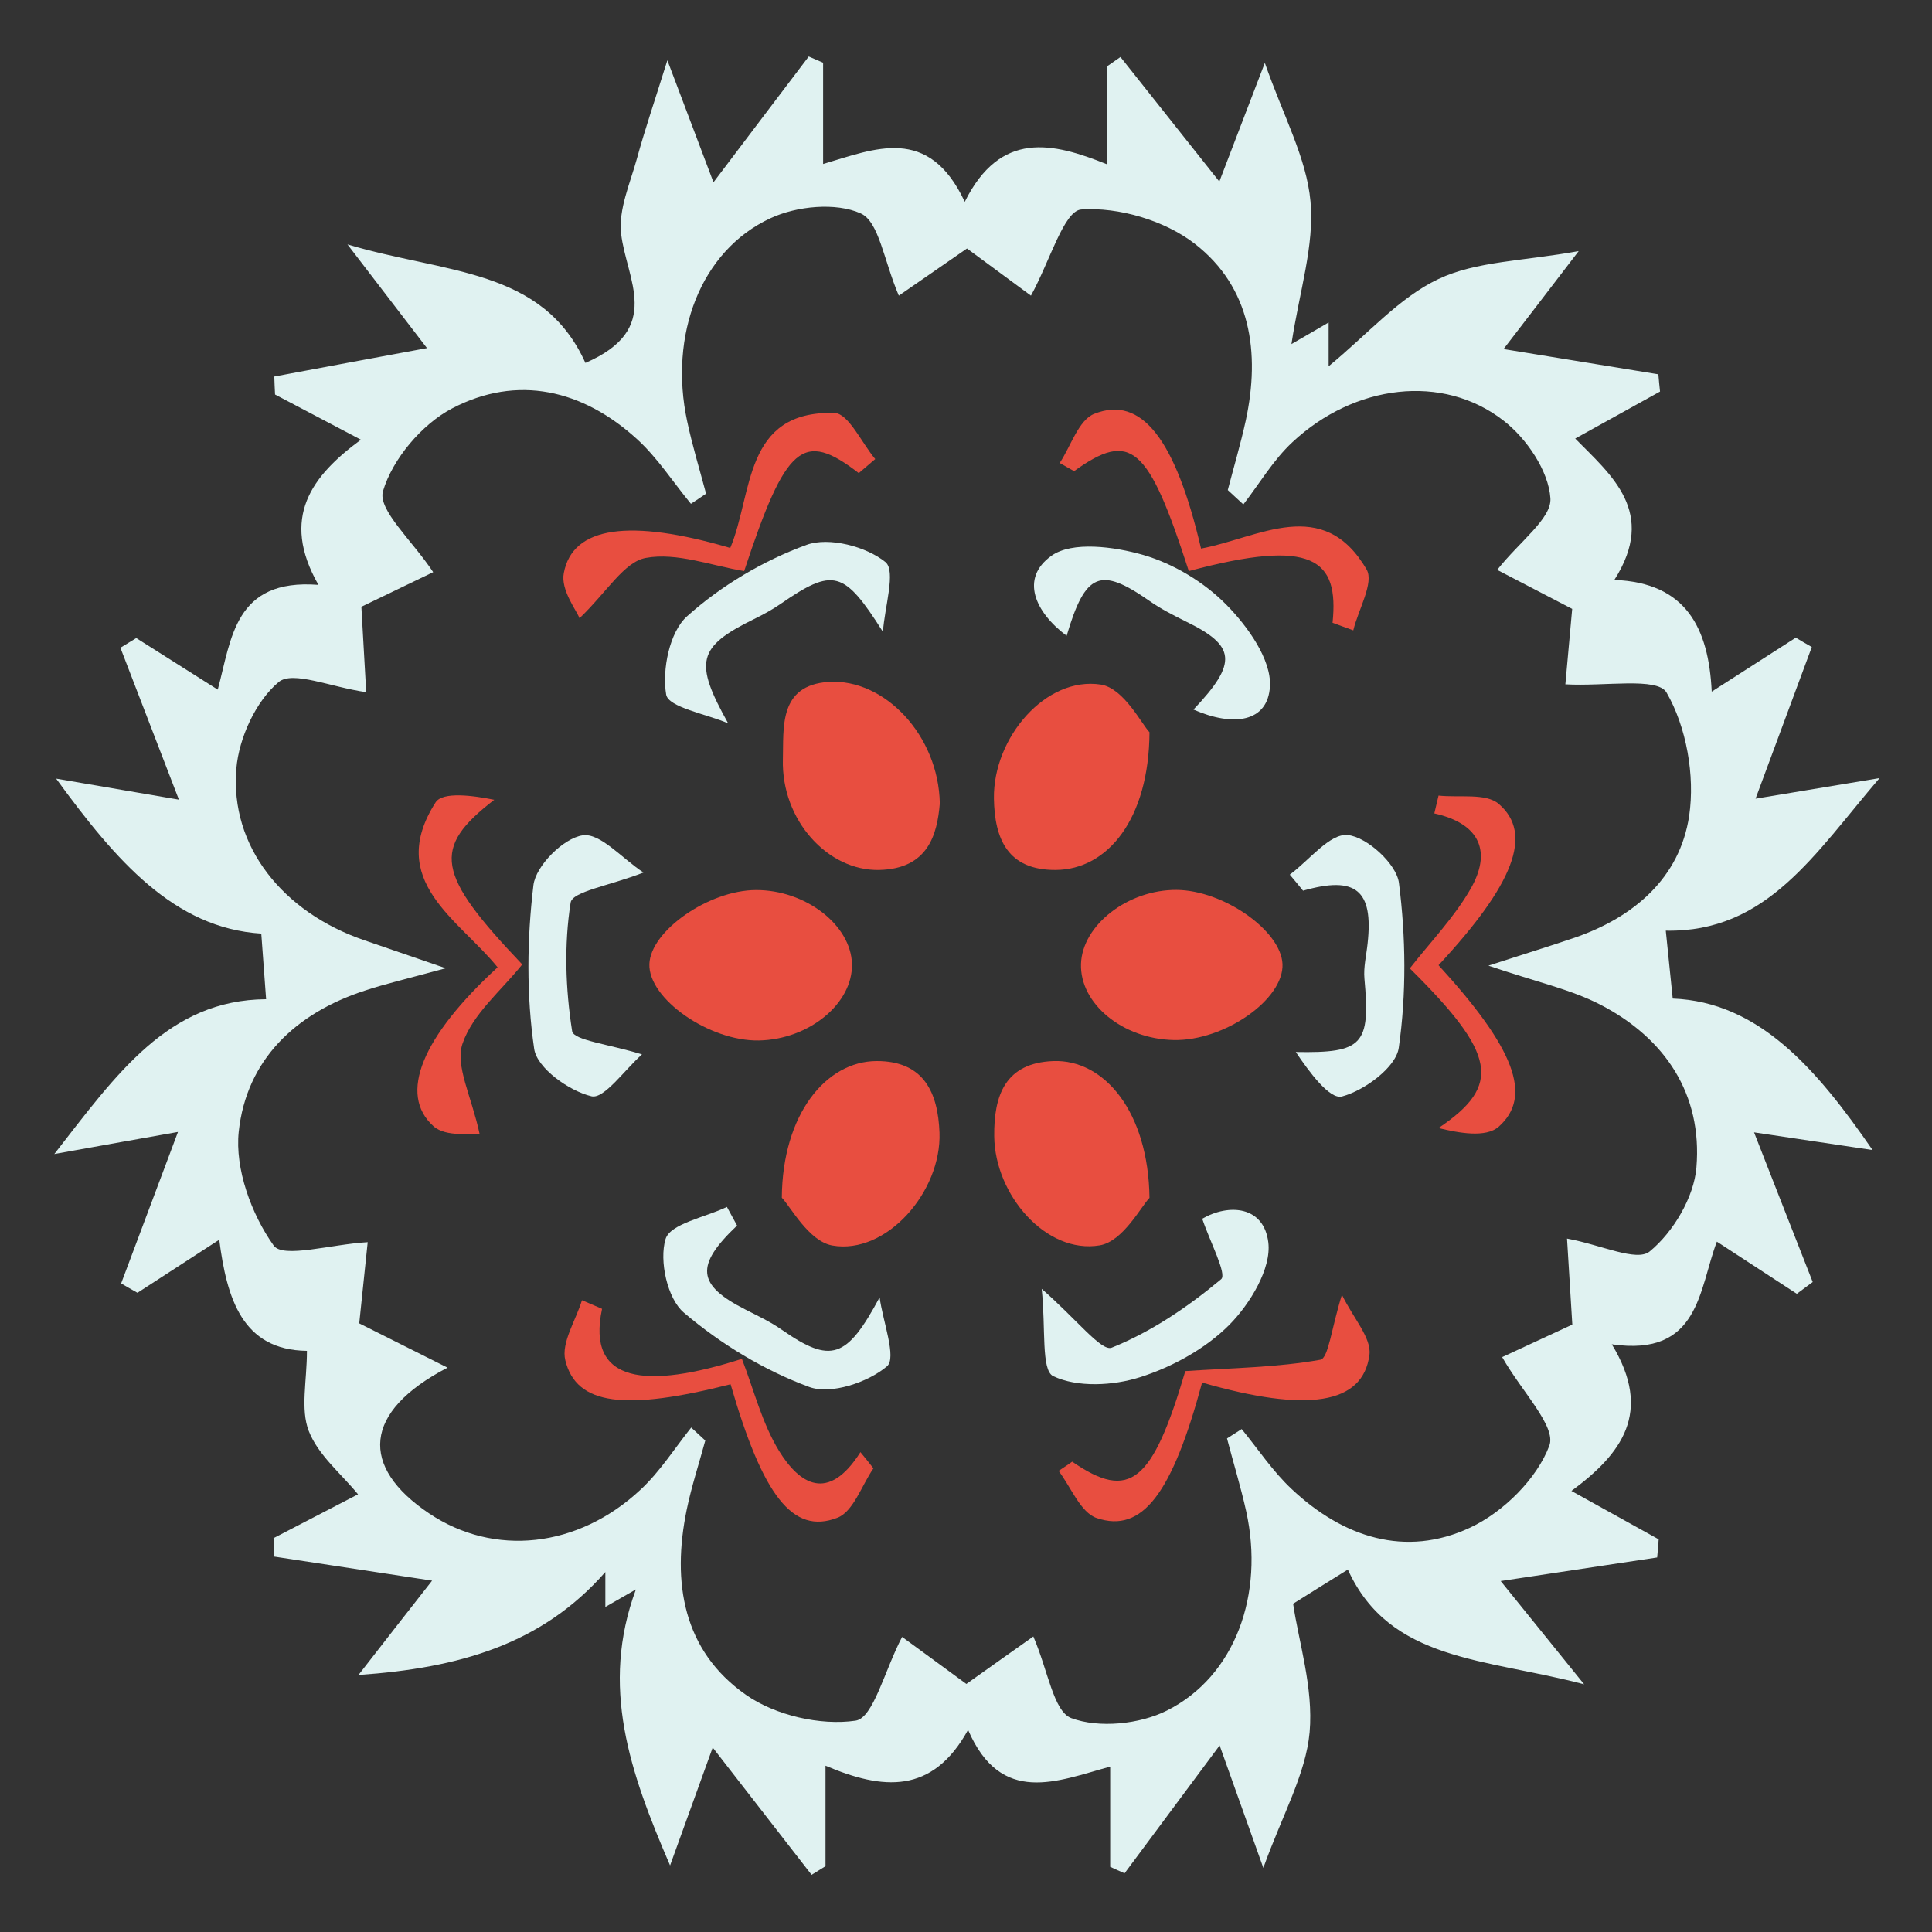 <?xml version="1.0" encoding="utf-8"?>
<!-- Generator: Adobe Illustrator 17.0.0, SVG Export Plug-In . SVG Version: 6.00 Build 0)  -->
<!DOCTYPE svg PUBLIC "-//W3C//DTD SVG 1.1//EN" "http://www.w3.org/Graphics/SVG/1.1/DTD/svg11.dtd">
<svg version="1.1" id="Layer_1" xmlns="http://www.w3.org/2000/svg" xmlns:xlink="http://www.w3.org/1999/xlink" x="0px" y="0px"
	 width="100px" height="100px" viewBox="0 0 100 100" enable-background="new 0 0 100 100" xml:space="preserve">
<rect x="0" y="0" width="100" height="100" fill="#333333" stroke="none"/>
<path fill="#E0F2F1" d="M65.39,96.682c-0.846-2.378-1.565-4.39-2.262-6.338c-1.55,2.089-3.239,4.358-4.922,6.62
	c-0.251-0.109-0.493-0.227-0.743-0.337c0-1.65,0-3.31,0-5.188c-2.739,0.751-5.65,2.05-7.356-1.901
	c-1.847,3.356-4.421,3.114-7.379,1.854c0,1.854,0,3.529,0,5.203c-0.243,0.149-0.485,0.298-0.72,0.446
	c-1.729-2.223-3.451-4.444-5.118-6.589c-0.649,1.792-1.362,3.764-2.207,6.104c-2.097-4.859-3.623-9.265-1.769-14.288
	c-0.47,0.266-0.939,0.54-1.581,0.907c0-0.642,0-1.221,0-1.808c-3.294,3.757-7.583,4.969-12.778,5.329
	c1.361-1.753,2.622-3.364,3.811-4.883c-2.629-0.399-5.399-0.821-8.169-1.244c-0.016-0.32-0.023-0.634-0.039-0.955
	c1.447-0.751,2.895-1.502,4.374-2.269c-0.861-1.057-2.066-2.027-2.551-3.279c-0.438-1.134-0.094-2.582-0.094-4.146
	c-3.349-0.039-4.147-2.716-4.539-5.752c-1.526,0.994-2.879,1.87-4.233,2.747c-0.282-0.157-0.563-0.321-0.845-0.485
	c0.986-2.621,1.972-5.251,2.942-7.841c-1.776,0.313-3.826,0.681-6.401,1.143c3.232-4.147,5.893-7.974,10.963-8.013
	c-0.086-1.189-0.148-1.996-0.25-3.396c-4.499-0.282-7.512-3.756-10.618-8.021c2.402,0.415,4.468,0.767,6.354,1.088
	c-0.955-2.488-1.996-5.172-3.028-7.864c0.274-0.164,0.547-0.336,0.821-0.5c1.37,0.868,2.739,1.737,4.218,2.668
	c0.712-2.621,0.853-5.759,5.211-5.422c-1.987-3.49-0.344-5.642,2.199-7.512c-1.604-0.845-3.028-1.596-4.444-2.34
	c-0.016-0.313-0.031-0.618-0.039-0.931c2.621-0.493,5.243-0.978,7.903-1.471c-1.111-1.455-2.395-3.122-4.116-5.368
	c5.079,1.518,10.102,1.221,12.316,6.135c4.062-1.761,2.113-4.327,1.847-6.698c-0.141-1.252,0.47-2.606,0.822-3.889
	c0.399-1.463,0.892-2.895,1.573-5.078c0.947,2.512,1.69,4.468,2.387,6.314c1.612-2.136,3.271-4.319,4.93-6.51
	c0.243,0.109,0.493,0.211,0.744,0.321c0,1.651,0,3.294,0,5.243c2.668-0.782,5.461-2.042,7.332,1.957
	c1.846-3.709,4.554-3.075,7.363-1.941c0-1.815,0-3.443,0-5.07c0.235-0.165,0.47-0.329,0.696-0.485
	c1.729,2.175,3.451,4.351,5.118,6.448c0.673-1.769,1.455-3.787,2.355-6.143c0.962,2.762,2.159,4.922,2.363,7.168
	c0.211,2.277-0.571,4.648-0.986,7.387c0.853-0.493,1.33-0.767,1.925-1.119c0,0.642,0,1.213,0,2.269
	c2.034-1.674,3.646-3.552,5.681-4.515c1.965-0.931,4.375-0.923,7.262-1.448c-1.494,1.956-2.754,3.592-3.889,5.071
	c2.598,0.422,5.306,0.868,8.013,1.307c0.023,0.297,0.055,0.595,0.086,0.892c-1.416,0.79-2.84,1.573-4.39,2.434
	c1.862,1.894,4.257,3.811,2.026,7.316c3.717,0.141,4.883,2.496,5.04,5.783c1.658-1.064,3.004-1.925,4.351-2.794
	c0.273,0.165,0.556,0.329,0.829,0.485c-0.979,2.645-1.964,5.29-2.911,7.849c1.784-0.297,3.858-0.642,6.417-1.064
	c-3.365,3.928-5.83,7.997-11.064,7.896c0.125,1.213,0.211,2.066,0.359,3.514c4.461,0.172,7.449,3.639,10.345,7.841
	c-2.136-0.321-4.241-0.634-6.135-0.916c0.963,2.473,2.003,5.109,3.036,7.747c-0.273,0.203-0.548,0.406-0.821,0.61
	c-1.33-0.869-2.653-1.729-4.14-2.7c-0.939,2.465-0.884,5.979-5.438,5.313c2.152,3.537,0.485,5.688-2.089,7.59
	c1.604,0.893,3.06,1.698,4.515,2.505c-0.023,0.313-0.047,0.626-0.078,0.938c-2.699,0.407-5.407,0.813-8.099,1.221
	c1.197,1.479,2.527,3.13,4.319,5.345c-5.126-1.354-10.056-1.166-12.23-5.939c-1.182,0.735-1.901,1.182-2.833,1.769
	c0.282,1.948,1.057,4.343,0.854,6.651C67.588,91.838,66.375,93.936,65.39,96.682z M77.041,49.982
	c1.948-0.634,3.208-1.017,4.444-1.44c3.099-1.064,5.47-3.114,5.947-6.322c0.305-2.074-0.142-4.593-1.174-6.377
	c-0.478-0.806-3.2-0.305-5.235-0.423c0.094-1.041,0.235-2.637,0.353-3.904c-1.526-0.791-2.919-1.518-3.882-2.019
	c1.182-1.495,2.825-2.661,2.755-3.709c-0.094-1.417-1.236-3.099-2.434-4.022c-3.138-2.441-7.708-1.878-10.916,1.119
	c-0.994,0.923-1.706,2.144-2.543,3.224c-0.267-0.25-0.54-0.493-0.806-0.744c0.313-1.197,0.665-2.386,0.931-3.599
	c0.759-3.521,0.259-6.902-2.637-9.147c-1.55-1.205-3.937-1.91-5.877-1.776c-0.899,0.063-1.619,2.668-2.605,4.46
	c-0.924-0.681-2.207-1.628-3.31-2.441c-1.229,0.853-2.574,1.776-3.529,2.441c-0.782-1.831-1.025-3.834-1.972-4.257
	c-1.283-0.579-3.31-0.384-4.671,0.25c-3.631,1.683-5.267,6.057-4.312,10.509c0.266,1.26,0.649,2.504,0.978,3.748
	c-0.258,0.18-0.524,0.352-0.783,0.524c-0.923-1.119-1.729-2.379-2.793-3.349c-2.809-2.559-6.189-3.357-9.57-1.588
	c-1.565,0.821-3.083,2.621-3.576,4.28c-0.282,0.97,1.51,2.551,2.598,4.194c-1.057,0.509-2.497,1.205-3.717,1.792
	c0.094,1.628,0.18,3.193,0.25,4.421c-1.854-0.266-3.803-1.127-4.531-0.524c-1.181,0.986-2.058,2.895-2.191,4.484
	c-0.336,4.03,2.418,7.434,6.604,8.874c1.166,0.399,2.332,0.798,4.233,1.455c-1.98,0.54-3.099,0.798-4.187,1.158
	c-3.584,1.166-6.127,3.584-6.526,7.301c-0.204,1.925,0.657,4.28,1.808,5.893c0.485,0.681,2.958-0.063,4.867-0.173
	c-0.125,1.197-0.29,2.794-0.438,4.202c1.448,0.728,2.84,1.425,4.57,2.293c-4.397,2.285-4.546,5.133-0.955,7.543
	c3.357,2.254,7.708,1.808,10.963-1.244c0.994-0.931,1.745-2.12,2.605-3.2c0.243,0.227,0.485,0.446,0.728,0.673
	c-0.321,1.189-0.712,2.371-0.962,3.584c-0.775,3.764-0.188,7.301,3.067,9.578c1.518,1.064,3.857,1.604,5.673,1.338
	c0.923-0.133,1.495-2.59,2.41-4.335c0.845,0.618,2.144,1.564,3.326,2.434c1.173-0.838,2.497-1.769,3.466-2.457
	c0.767,1.776,1.041,3.873,1.964,4.226c1.433,0.532,3.537,0.32,4.953-0.392c3.537-1.776,5.048-6.025,4.101-10.313
	c-0.281-1.268-0.665-2.512-0.993-3.771c0.25-0.164,0.5-0.32,0.759-0.485c0.853,1.041,1.611,2.191,2.59,3.106
	c2.652,2.496,5.885,3.561,9.233,1.996c1.714-0.799,3.459-2.528,4.101-4.241c0.375-0.994-1.425-2.794-2.441-4.586
	c0.938-0.431,2.301-1.064,3.631-1.683c-0.094-1.51-0.196-3.153-0.274-4.452c1.761,0.321,3.607,1.221,4.28,0.665
	c1.213-0.993,2.293-2.801,2.418-4.351c0.313-3.779-1.611-6.675-4.953-8.412C81.298,51.203,79.521,50.828,77.041,49.982z"/>
<path fill="#E84E40" d="M39.285,53.855c-2.575,0.047-5.736-2.159-5.673-3.959c0.063-1.722,3.083-3.819,5.517-3.827
	c2.559-0.008,4.914,1.8,4.969,3.827C44.145,51.938,41.883,53.801,39.285,53.855z"/>
<path fill="#E84E40" d="M60.749,53.832c-2.637-0.055-4.859-1.878-4.797-3.936c0.063-2.019,2.434-3.85,4.945-3.834
	c2.426,0.016,5.407,2.105,5.485,3.834C66.461,51.728,63.37,53.887,60.749,53.832z"/>
<path fill="#E84E40" d="M48.644,41.586c-0.133,1.627-0.618,3.38-3.122,3.443c-2.661,0.07-5.086-2.567-5-5.728
	c0.047-1.62-0.235-3.834,2.371-4.006C45.78,35.115,48.581,38.057,48.644,41.586z"/>
<path fill="#E84E40" d="M40.467,61.994c0.031-4.327,2.292-7.066,4.906-7.074c2.457-0.008,3.177,1.651,3.255,3.701
	c0.11,3.067-2.754,6.339-5.548,5.846C41.859,64.247,40.92,62.455,40.467,61.994z"/>
<path fill="#E84E40" d="M59.497,62.002c-0.431,0.438-1.369,2.253-2.574,2.457c-2.763,0.469-5.431-2.599-5.462-5.65
	c-0.023-2.104,0.563-3.795,3.06-3.889C57.157,54.826,59.442,57.549,59.497,62.002z"/>
<path fill="#E84E40" d="M59.497,37.9c-0.023,4.484-2.16,7.113-4.852,7.129c-2.48,0.016-3.169-1.596-3.2-3.709
	c-0.039-3.138,2.684-6.331,5.54-5.885C58.167,35.624,59.09,37.478,59.497,37.9z"/>
<path fill="#E0F2F1" d="M61.774,36.727c2.315-2.441,2.183-3.31-0.415-4.57c-0.642-0.321-1.291-0.649-1.878-1.064
	c-2.527-1.761-3.302-1.471-4.272,1.815c-1.644-1.229-2.418-2.974-0.79-4.139c1.071-0.767,3.247-0.478,4.749-0.047
	c1.573,0.454,3.17,1.417,4.319,2.59c1.096,1.111,2.316,2.825,2.246,4.202C65.632,37.4,63.824,37.627,61.774,36.727z"/>
<path fill="#E0F2F1" d="M45.702,32.705c-2.019-3.185-2.559-3.341-5.321-1.432c-0.422,0.29-0.884,0.54-1.346,0.767
	c-2.942,1.44-3.122,2.223-1.346,5.399c-1.135-0.485-3.099-0.83-3.208-1.487c-0.219-1.291,0.172-3.239,1.08-4.053
	c1.768-1.588,3.959-2.888,6.197-3.701c1.15-0.415,3.075,0.086,4.069,0.892C46.39,29.543,45.78,31.453,45.702,32.705z"/>
<path fill="#E0F2F1" d="M66.759,45.272c1.009-0.744,2.073-2.144,2.997-2.05c0.993,0.094,2.527,1.495,2.652,2.473
	c0.36,2.809,0.392,5.735-0.008,8.537c-0.141,1.01-1.769,2.207-2.935,2.52c-0.642,0.18-1.729-1.307-2.395-2.301
	c3.475,0.063,3.866-0.375,3.553-3.795c-0.055-0.595,0.102-1.213,0.164-1.823c0.306-2.762-0.61-3.513-3.341-2.731
	C67.221,45.827,66.993,45.545,66.759,45.272z"/>
<path fill="#E0F2F1" d="M38.15,63.434c-2.183,2.073-2.082,3.075,0.438,4.351c0.642,0.329,1.299,0.634,1.886,1.049
	c2.543,1.769,3.357,1.486,5.055-1.683c0.165,1.236,0.892,3.13,0.383,3.568c-0.986,0.837-2.911,1.479-4.022,1.072
	c-2.339-0.861-4.593-2.23-6.495-3.851c-0.853-0.72-1.283-2.684-0.947-3.803c0.235-0.798,2.058-1.127,3.177-1.667
	C37.798,62.792,37.978,63.112,38.15,63.434z"/>
<path fill="#E0F2F1" d="M33.229,54.576c-0.908,0.806-1.964,2.323-2.614,2.167c-1.158-0.273-2.817-1.455-2.965-2.449
	c-0.407-2.777-0.376-5.681-0.039-8.482c0.125-1.001,1.549-2.426,2.543-2.574c0.908-0.141,2.035,1.189,3.153,1.925
	c-1.769,0.688-3.686,0.978-3.771,1.557c-0.344,2.175-0.266,4.468,0.078,6.652C29.691,53.848,31.522,54.044,33.229,54.576z"/>
<path fill="#E0F2F1" d="M62.228,63.081c1.386-0.798,3.193-0.657,3.42,1.229c0.164,1.347-0.939,3.17-2.011,4.257
	c-1.229,1.236-2.95,2.184-4.625,2.716c-1.4,0.446-3.255,0.54-4.499-0.055c-0.634-0.306-0.376-2.48-0.595-4.516
	c1.808,1.573,3.091,3.256,3.623,3.044c2.05-0.821,3.959-2.12,5.665-3.544C63.52,65.953,62.619,64.255,62.228,63.081z"/>
<path fill="#E84E40" d="M31.163,67.745c-0.83,3.873,2.309,4.163,7.238,2.59c0.618,1.597,1.041,3.334,1.933,4.781
	c1.033,1.667,2.52,2.7,4.202,0.047c0.227,0.274,0.454,0.556,0.673,0.838c-0.61,0.884-1.041,2.245-1.87,2.559
	c-2.309,0.892-3.858-1.15-5.524-6.91c-5.446,1.378-7.981,1.096-8.553-1.236c-0.227-0.907,0.54-2.065,0.861-3.114
	C30.466,67.448,30.818,67.597,31.163,67.745z"/>
<path fill="#E84E40" d="M24.824,58.691c-0.344-0.047-1.737,0.188-2.386-0.398c-1.839-1.651-0.595-4.633,3.317-8.225
	c-2.003-2.48-5.798-4.483-3.208-8.537c0.36-0.571,1.972-0.352,3.036-0.133c-3.248,2.504-3.021,3.826,1.448,8.521
	c-1.08,1.354-2.567,2.559-3.091,4.101C23.549,55.162,24.402,56.728,24.824,58.691z"/>
<path fill="#E84E40" d="M55.498,75.656c2.989,2.065,4.155,1.064,5.854-4.688c2.449-0.164,4.75-0.188,6.987-0.587
	c0.423-0.07,0.579-1.65,1.119-3.364c0.587,1.213,1.534,2.23,1.425,3.106c-0.337,2.582-3.217,3.005-8.663,1.439
	c-1.541,5.721-3.083,7.817-5.454,7.012c-0.837-0.282-1.33-1.597-1.972-2.441C55.029,75.978,55.264,75.82,55.498,75.656z"/>
<path fill="#E84E40" d="M68.973,32.235c0.337-3.287-0.993-4.405-7.441-2.676c-2.097-6.502-2.997-7.285-5.938-5.172
	c-0.251-0.141-0.493-0.282-0.744-0.422c0.579-0.876,0.979-2.222,1.784-2.543c2.449-0.979,4.21,1.314,5.532,6.972
	c2.981-0.555,6.315-2.786,8.568,1.08c0.399,0.681-0.43,2.082-0.688,3.153C69.686,32.494,69.333,32.368,68.973,32.235z"/>
<path fill="#E84E40" d="M44.45,24.489c-2.888-2.23-3.772-1.479-5.932,5.07c-1.706-0.282-3.49-0.978-5.094-0.681
	c-1.119,0.204-2.003,1.753-3.428,3.122c-0.148-0.399-0.986-1.463-0.813-2.339c0.454-2.426,3.412-2.825,8.615-1.299
	c1.182-2.809,0.673-7.113,5.392-6.988c0.728,0.023,1.408,1.549,2.112,2.387C45.021,24.003,44.731,24.246,44.45,24.489z"/>
<path fill="#E84E40" d="M74.458,49.959c3.897,4.257,4.914,6.776,3.107,8.365c-0.658,0.571-2.027,0.328-3.107,0.063
	c3.287-2.215,2.997-3.827-1.486-8.264c1.057-1.354,2.293-2.629,3.146-4.116c1.08-1.878,0.54-3.365-1.878-3.905
	c0.07-0.305,0.148-0.618,0.219-0.923c1.064,0.118,2.449-0.141,3.115,0.431C79.389,43.167,78.332,45.788,74.458,49.959z"/>
</svg>
